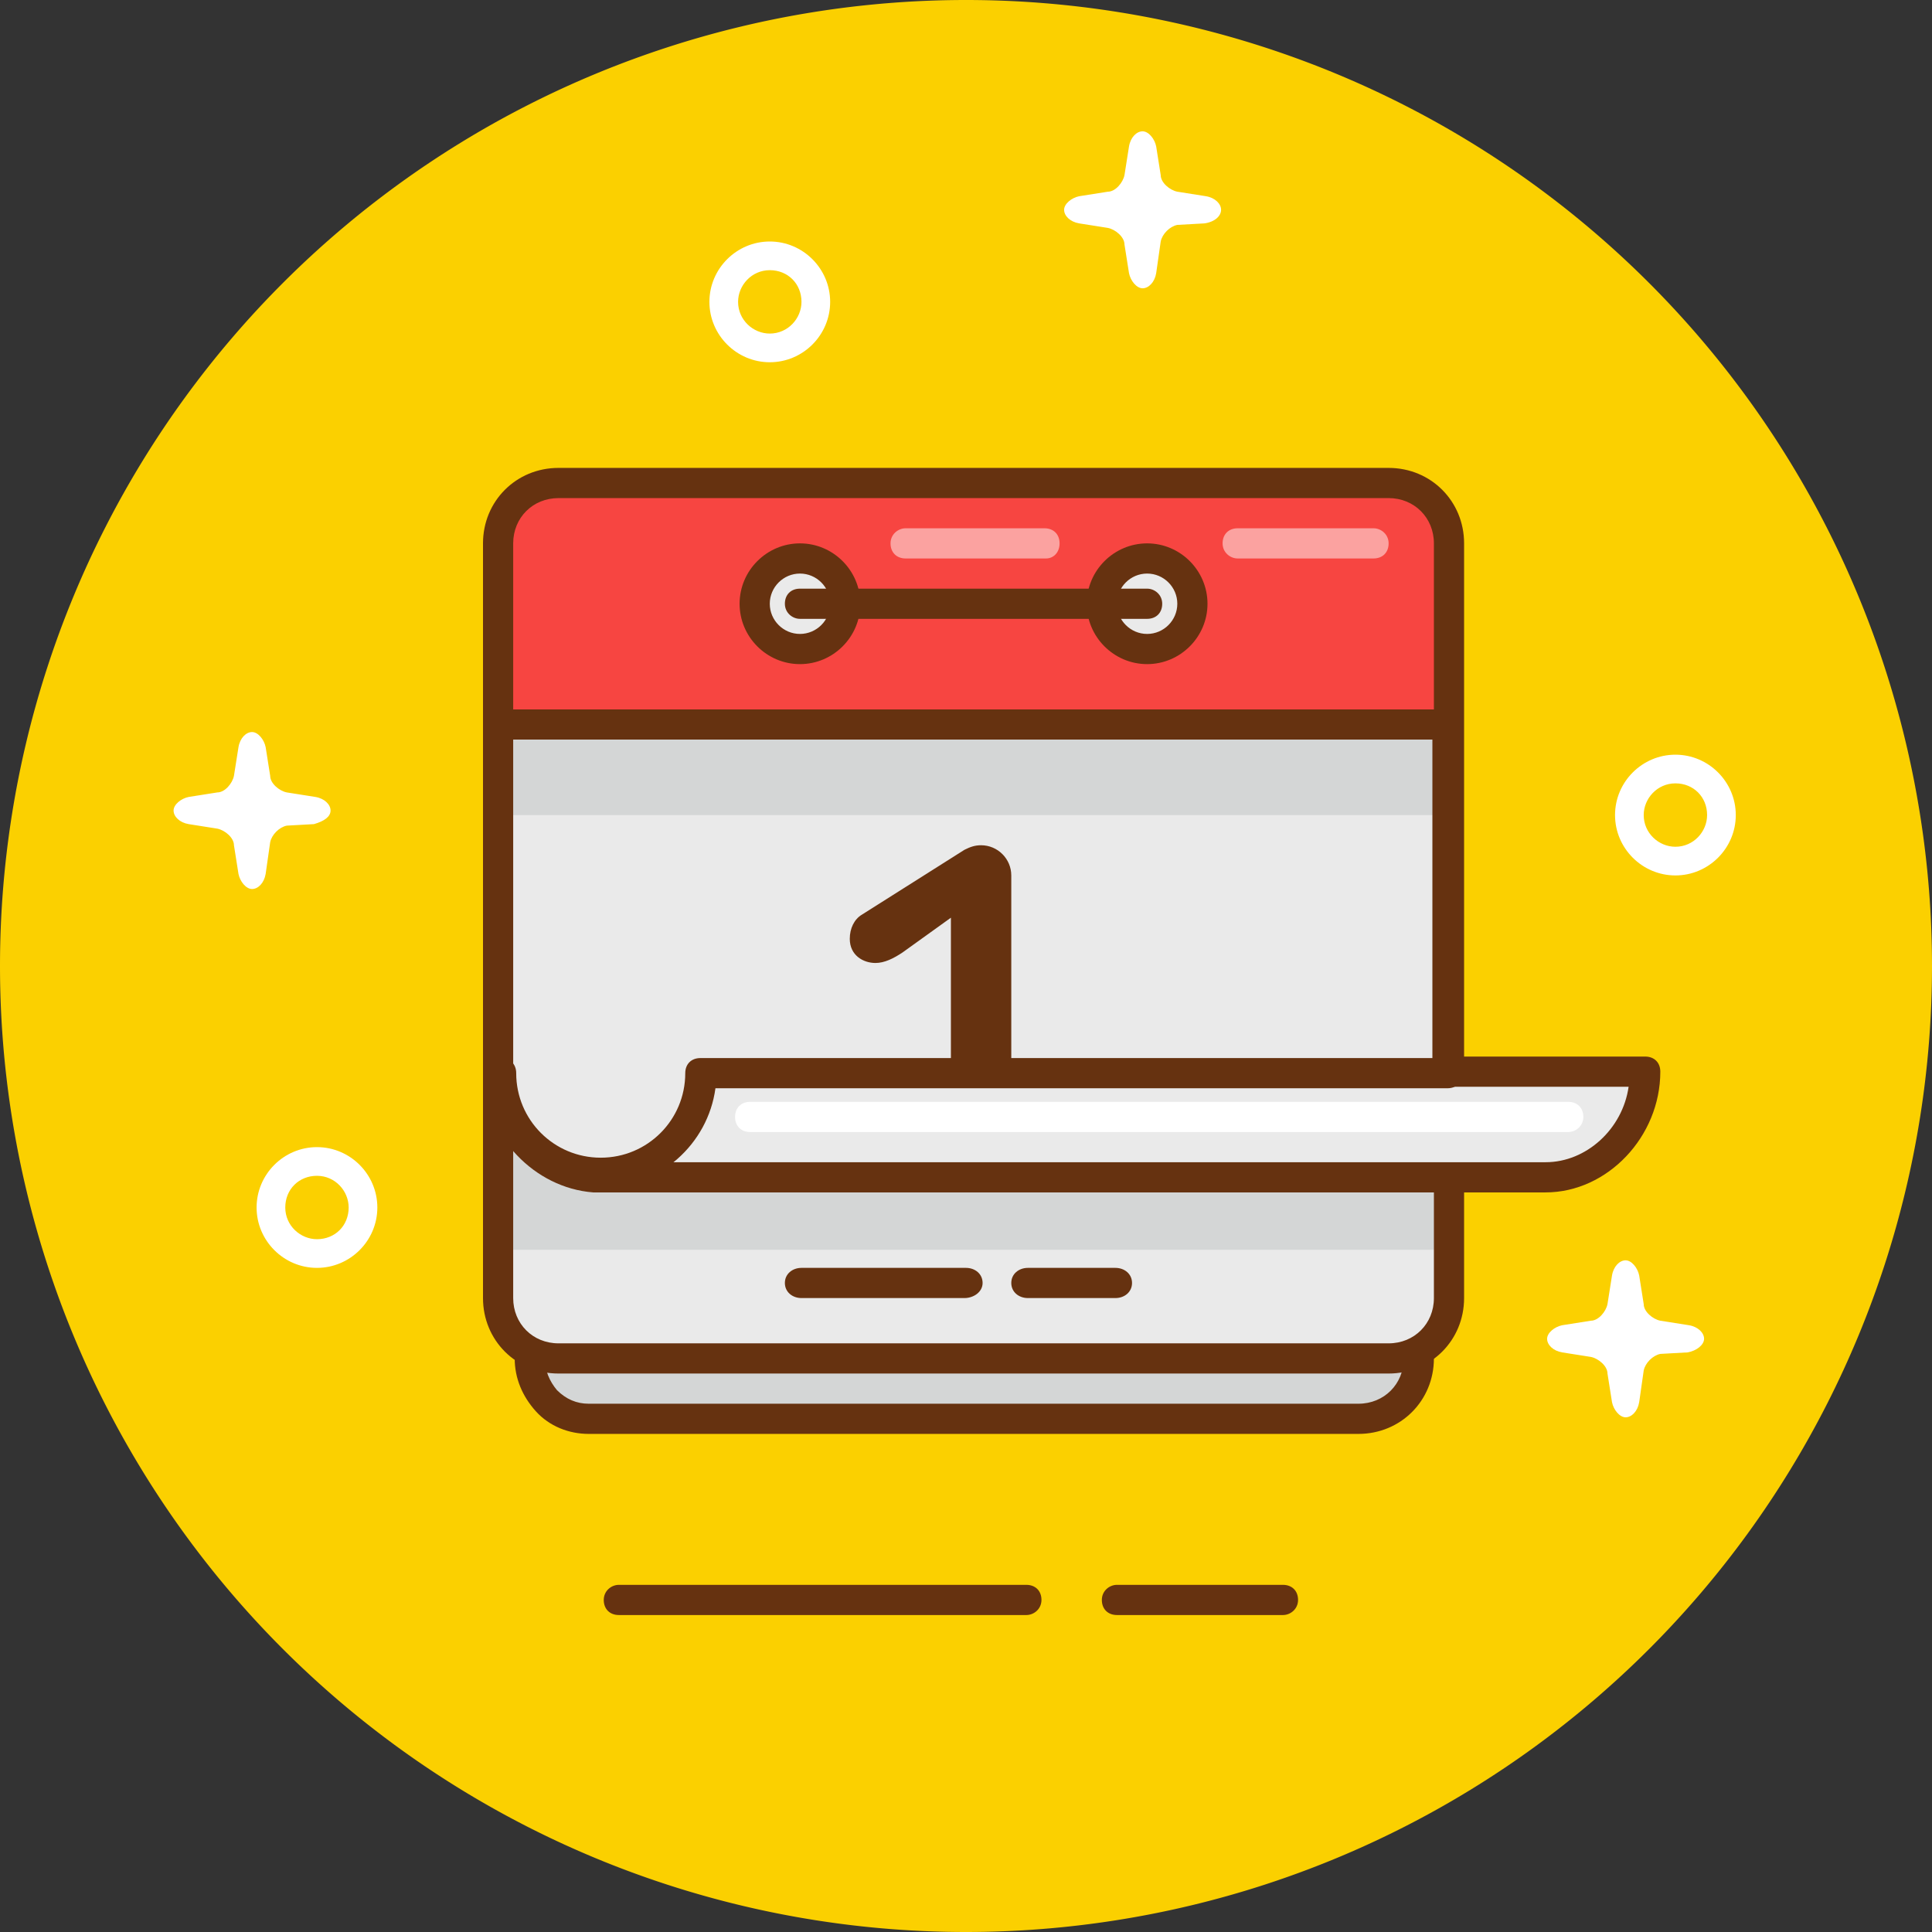 <?xml version="1.0" standalone="no"?><!DOCTYPE svg PUBLIC "-//W3C//DTD SVG 1.1//EN" "http://www.w3.org/Graphics/SVG/1.1/DTD/svg11.dtd"><svg class="icon" width="200px" height="200.00px" viewBox="0 0 1024 1024" version="1.1" xmlns="http://www.w3.org/2000/svg"><rect x="0" y="0" width="1024" height="1024" fill="#333333" stroke="none"/><path d="M512 512m-512 0a512 512 0 1 0 1024 0 512 512 0 1 0-1024 0Z" fill="#FBD000" /><path d="M544 856H328c-4.8 0-8-3.2-8-8s4-8 8-8h216c4.8 0 8 3.2 8 8s-4 8-8 8zM680 856H592c-4.8 0-8-3.2-8-8s4-8 8-8h88c4.8 0 8 3.2 8 8s-4 8-8 8z" fill="#663210" /><path d="M754.4 716c0 17.6-14.4 32-32 32H310.4c-17.6 0-32-14.4-32-32V357.6c0-17.6 14.4-32 32-32h412c17.6 0 32 14.4 32 32v358.4z" fill="#D4D6D6" /><path d="M720 760H312c-10.4 0-20.8-4-28-12-7.2-8-11.2-17.6-11.2-28l6.4-362.4c0.8-21.6 18.4-40 40.8-40h400c22.4 0 40 17.6 40 40V720c0 22.4-17.6 40-40 40zM320 333.6c-13.6 0-24 11.2-24.8 24L288.8 720c0 6.4 2.4 12 6.4 16.8 4.8 4.8 10.4 7.2 16.8 7.2h408c13.6 0 24-10.4 24-24V357.6c0-13.6-10.4-24-24-24H320z" fill="#663210" /><path d="M767.2 688.8c0 17.6-14.4 32-32 32H297.6c-17.6 0-32-14.4-32-32V285.6c0-17.6 14.4-32 32-32h437.6c17.6 0 32 14.4 32 32v403.2z" fill="#EAEAEA" /><path d="M767.2 662.4H265.6v-64.8l34.4 24.8h467.2z" fill="#D4D6D6" /><path d="M767.2 387.2V285.6c0-17.6-14.4-32-32-32H297.6c-17.6 0-32 14.4-32 32v101.6h501.6z" fill="#F74541" /><path d="M736 728H296c-22.4 0-40-17.6-40-40V288c0-22.4 17.6-40 40-40h440c22.4 0 40 17.6 40 40v400c0 22.4-17.6 40-40 40zM296 264c-13.6 0-24 10.4-24 24v400c0 13.6 10.4 24 24 24h440c13.6 0 24-10.4 24-24V288c0-13.6-10.4-24-24-24H296z" fill="#663210" /><path d="M764.8 395.2H270.4c-4.8 0-8-3.2-8-8s3.2-8 8-8h495.2c4.8 0 8 3.2 8 8-0.8 4.8-4 8-8.8 8z" fill="#663210" /><path d="M767.2 568.8V386.4H265.6v184c0.8 27.2 21.6 48.8 48.8 51.2h506.4c29.6 0 52.8-24 52.8-52.8H767.2z" fill="#EAEAEA" /><path d="M265.6 392h501.6v40H265.6z" fill="#D4D6D6" /><path d="M265.6 568.8c0 29.6 24 52.8 52.8 52.8s52.8-24 52.8-52.8h396" fill="#EAEAEA" /><path d="M318.4 629.6c-33.6 0-60.8-27.2-60.8-60.8 0-4.8 3.2-8 8-8s8 3.2 8 8c0 24.8 20 44.8 44.8 44.8 24.8 0 44.8-20 44.8-44.8 0-4.8 3.2-8 8-8h396c4.8 0 8 3.2 8 8s-3.2 8-8 8H379.2c-4 29.6-29.6 52.8-60.8 52.8z" fill="#663210" /><path d="M420.8 321.6m-23.2 0a23.2 23.2 0 1 0 46.4 0 23.2 23.2 0 1 0-46.4 0Z" fill="#EAEAEA" /><path d="M424 352c-17.6 0-32-14.4-32-32s14.4-32 32-32 32 14.4 32 32-14.4 32-32 32z m0-48c-8.8 0-16 7.2-16 16s7.2 16 16 16 16-7.2 16-16-7.2-16-16-16z" fill="#663210" /><path d="M608.8 321.6m-23.2 0a23.2 23.2 0 1 0 46.4 0 23.2 23.2 0 1 0-46.4 0Z" fill="#EAEAEA" /><path d="M608 352c-17.6 0-32-14.4-32-32s14.4-32 32-32 32 14.4 32 32-14.4 32-32 32z m0-48c-8.8 0-16 7.2-16 16s7.2 16 16 16 16-7.2 16-16-7.2-16-16-16z" fill="#663210" /><path d="M420.8 320h188" fill="#EAEAEA" /><path d="M608 328H424c-4 0-8-3.2-8-8s3.2-8 8-8h184c4 0 8 3.2 8 8s-3.2 8-8 8zM819.2 632H314.4c-31.2-2.4-56.8-29.6-58.4-60.8V384c0-4.8 3.2-8 8-8h503.2c4.8 0 8 3.2 8 8v176H872c4.8 0 8 3.2 8 8 0 34.4-28 64-60.8 64zM272 392v178.4c0.8 22.4 20 43.2 42.4 45.6h504.8c21.6 0 40.8-17.6 44-40h-96c-4.8 0-8-3.2-8-8V392H272z" fill="#663210" /><path d="M478.4 504.8l25.6-18.4v76h32V464c0-8.8-7.2-16-16-16-3.2 0-5.6 0.8-8.8 2.4l-54.4 34.4c-4 2.4-6.4 7.2-6.4 12.8 0 8.8 7.2 12.8 13.6 12.8 4.8 0 9.6-2.4 14.4-5.6z" fill="#663210" /><path d="M428 680h80.8" fill="#EAEAEA" /><path d="M511.2 688H424.8c-4.8 0-8.8-3.2-8.8-8s4-8 8.8-8H512c4.8 0 8.8 3.2 8.8 8s-4.8 8-9.6 8z" fill="#663210" /><path d="M544 680h42.4" fill="#EAEAEA" /><path d="M591.2 688h-46.4c-4.8 0-8.8-3.2-8.8-8s4-8 8.8-8h46.4c4.8 0 8.8 3.2 8.8 8s-4 8-8.8 8z" fill="#663210" /><path d="M728 296h-72c-4 0-8-3.2-8-8s3.2-8 8-8h72c4 0 8 3.2 8 8s-3.2 8-8 8zM554.4 296H480c-4.8 0-8-3.2-8-8s4-8 8-8h73.6c4.8 0 8 3.2 8 8s-3.2 8-7.2 8z" fill="#FFFFFF" opacity=".5" /><path d="M831.2 600H397.6c-4.8 0-8-3.2-8-8s3.2-8 8-8h433.6c4.8 0 8 3.2 8 8s-4 8-8 8zM888 464c-17.6 0-32-14.4-32-32s14.4-32 32-32 32 14.4 32 32-14.4 32-32 32z m0-48.8c-9.6 0-16.8 8-16.8 16.8 0 9.6 8 16.8 16.8 16.8 9.6 0 16.8-8 16.8-16.8 0-9.6-7.2-16.8-16.8-16.8zM168 672c-17.6 0-32-14.4-32-32s14.4-32 32-32 32 14.4 32 32-14.4 32-32 32z m0-48.8c-9.6 0-16.8 7.2-16.8 16.8 0 9.6 8 16.8 16.8 16.8 9.6 0 16.8-7.2 16.8-16.8 0-8.8-7.2-16.8-16.8-16.8zM408 192c-17.6 0-32-14.4-32-32s14.4-32 32-32 32 14.4 32 32-14.4 32-32 32z m0-48.8c-9.6 0-16.8 8-16.8 16.8 0 9.6 8 16.8 16.8 16.8 9.6 0 16.8-8 16.8-16.8 0-9.6-7.2-16.8-16.8-16.8zM175.2 429.6c0-3.2-3.2-6.4-8-7.2l-15.2-2.4c-4-0.8-8.8-4.8-8.8-8.8l-2.4-15.2c-0.8-4-4-8-7.2-8s-6.4 3.2-7.2 8l-2.4 15.2c-0.8 4-4.8 8.8-8.8 8.8l-15.2 2.4c-4 0.8-8 4-8 7.2s3.2 6.4 8 7.2l15.2 2.4c4 0.8 8.8 4.8 8.8 8.8l2.4 15.2c0.8 4 4 8 7.2 8s6.4-3.2 7.2-8l2.4-16.8c0.8-4 4.8-8 8.8-8.8l14.4-0.8c5.6-1.6 8.8-4 8.8-7.2zM647.2 111.2c0-3.2-3.2-6.4-8-7.2l-15.2-2.4c-4-0.8-8.8-4.8-8.8-8.8l-2.4-15.2c-0.8-4-4-8-7.2-8s-6.4 3.2-7.2 8l-2.4 15.2c-0.8 4-4.8 8.8-8.8 8.8l-15.2 2.4c-4 0.8-8 4-8 7.2s3.2 6.4 8 7.2l15.2 2.4c4 0.8 8.8 4.8 8.8 8.8l2.4 15.2c0.8 4 4 8 7.2 8s6.4-3.2 7.2-8l2.4-16.8c0.8-4 4.8-8 8.8-8.8l14.4-0.8c5.6-0.8 8.8-4 8.8-7.2zM903.2 709.6c0-3.2-3.2-6.4-8-7.2l-15.2-2.4c-4-0.8-8.8-4.8-8.8-8.8l-2.4-15.2c-0.8-4-4-8-7.2-8s-6.4 3.2-7.2 8l-2.4 15.2c-0.8 4-4.8 8.8-8.8 8.8l-15.2 2.4c-4 0.8-8 4-8 7.2s3.2 6.4 8 7.2l15.2 2.4c4 0.8 8.8 4.8 8.8 8.8l2.4 15.2c0.8 4 4 8 7.2 8s6.4-3.2 7.2-8l2.4-16.8c0.8-4 4.8-8 8.8-8.8l14.4-0.8c4.8-0.8 8.8-4 8.8-7.2z" fill="#FFFFFF" /></svg>